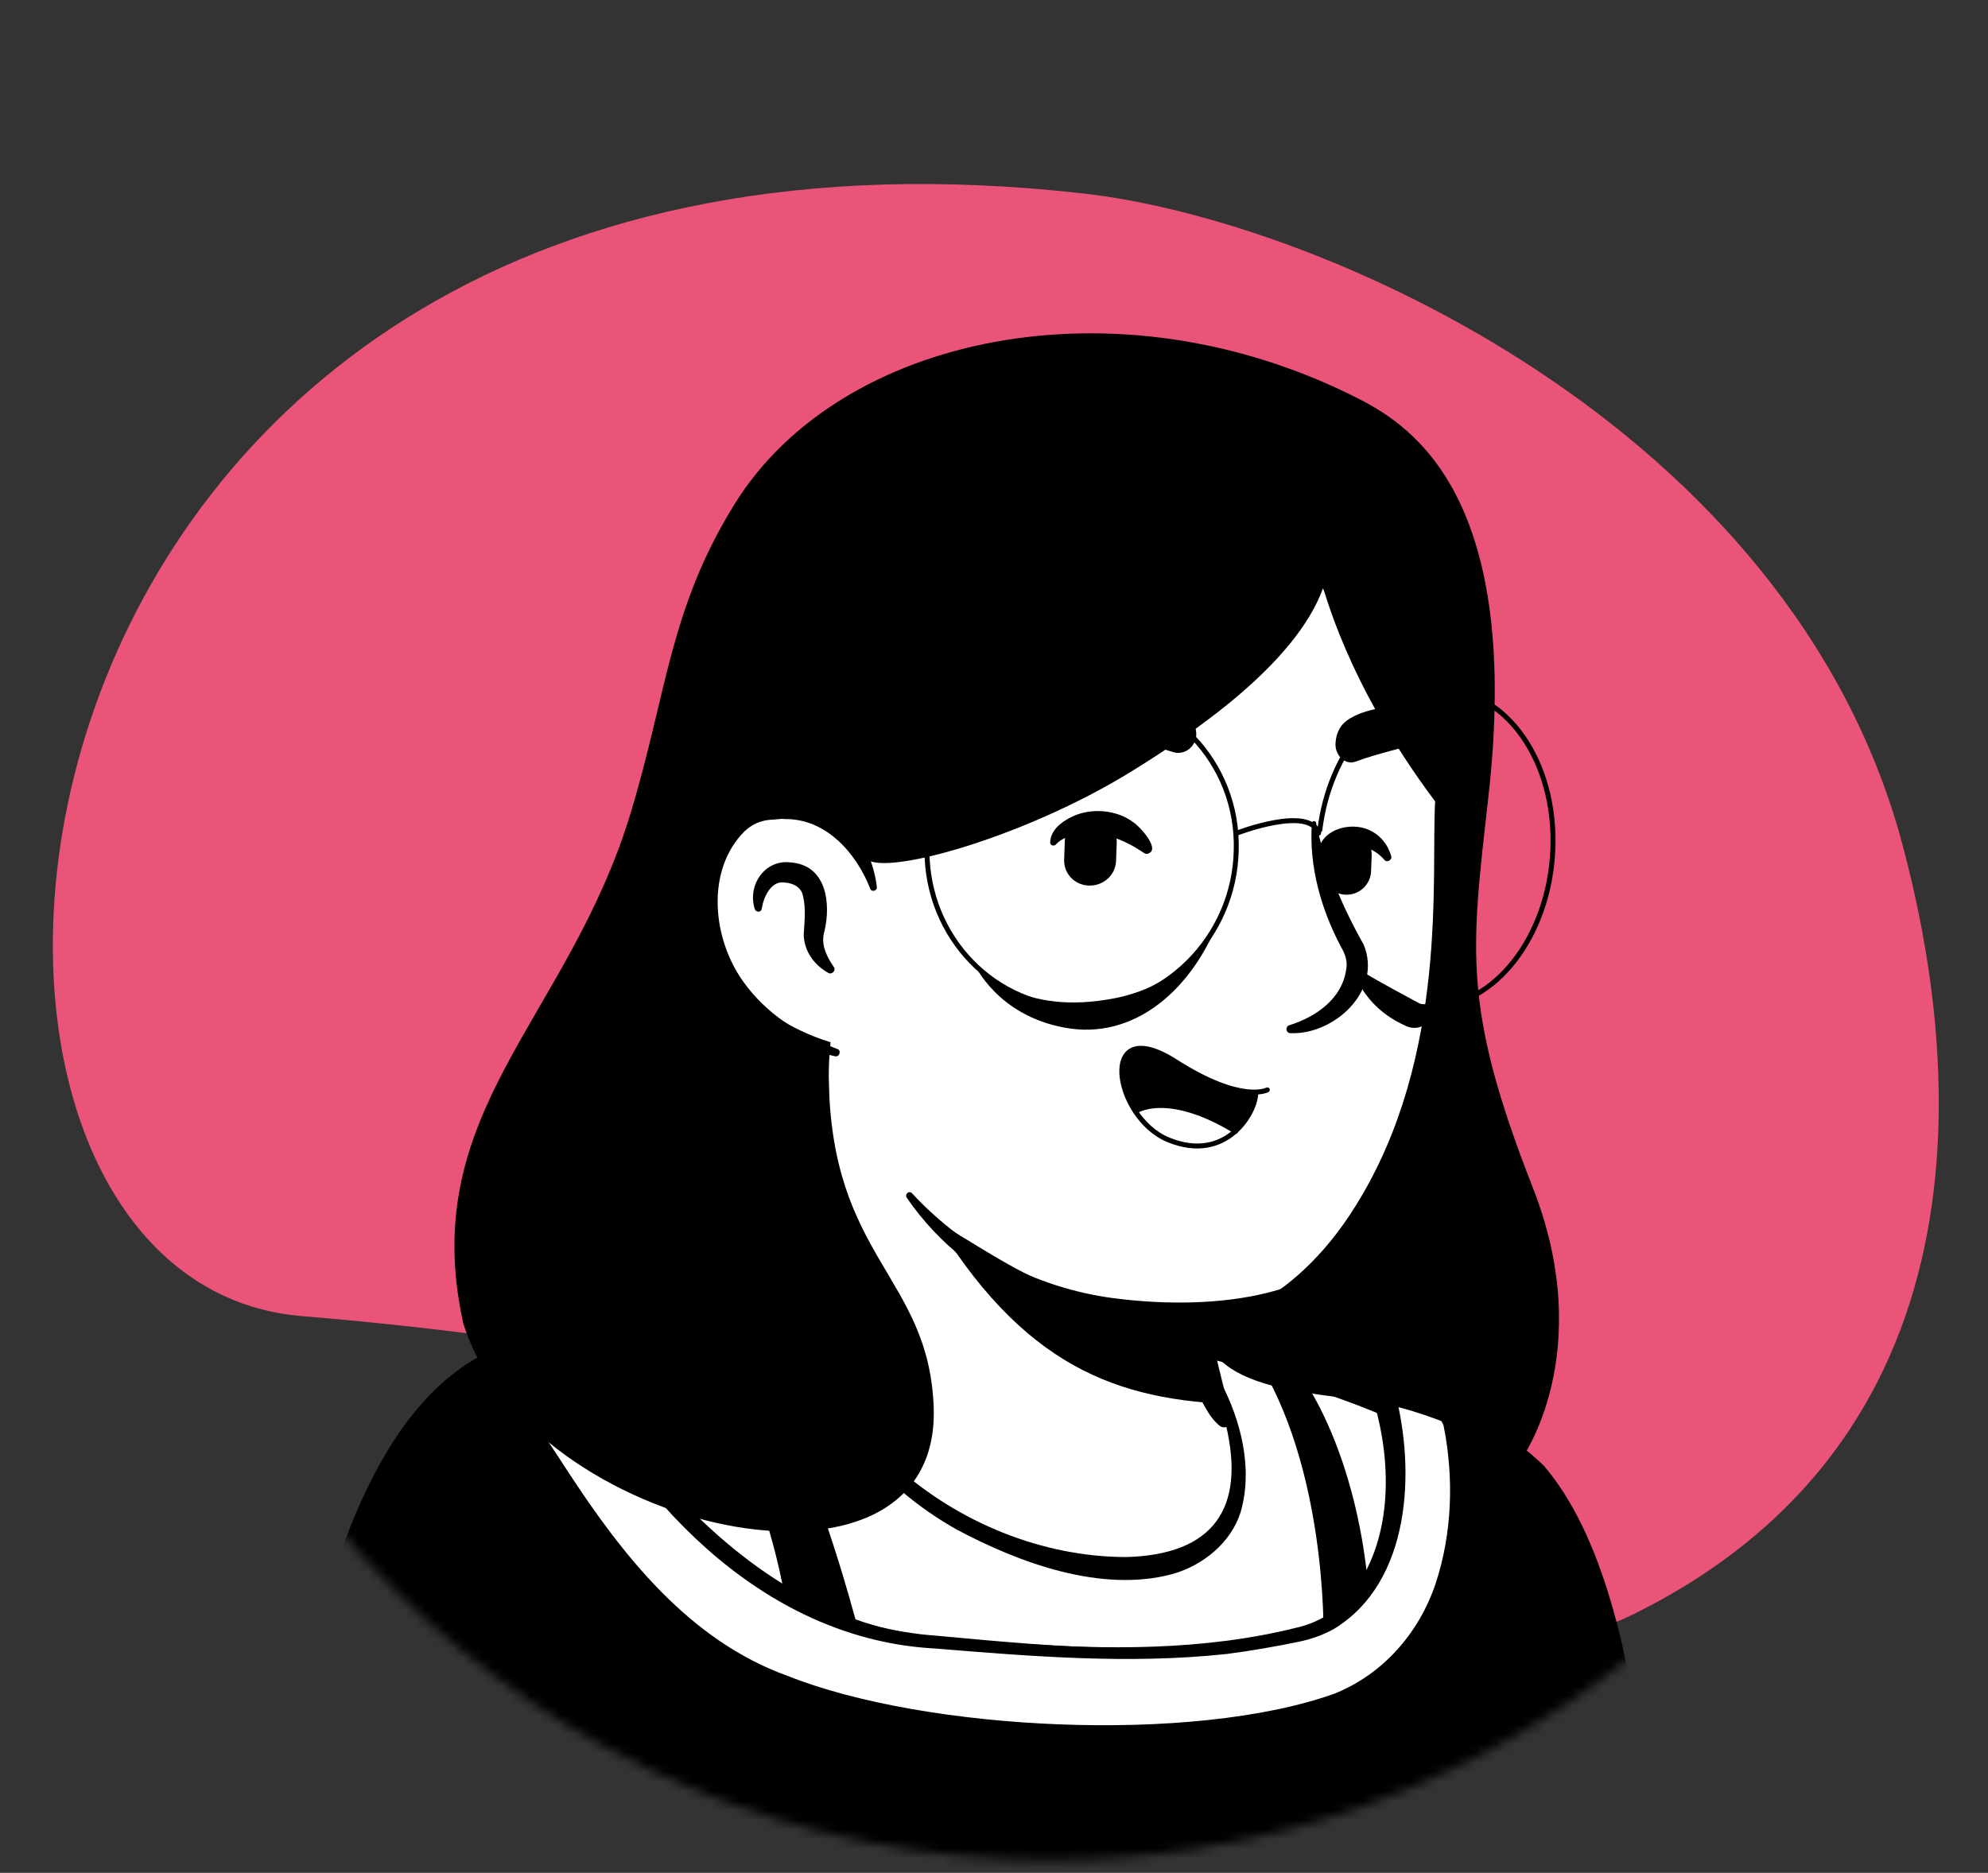 <svg width="208" height="196" viewBox="0 0 208 196" fill="none" xmlns="http://www.w3.org/2000/svg">
<rect x="0" y="0" width="208" height="196" fill="#333333" stroke="none"/>
<path d="M171.023 168.878C209.669 149.692 204.649 109.072 198.981 88.132C187.2 44.613 138.223 23.082 113.462 20.262C-5.09 6.763 -15.272 133.817 31.527 137.733C58.467 139.987 77.952 143.921 91.933 148.842C117.246 157.753 146.986 180.811 171.023 168.878Z" fill="#E95478"/>
<mask id="mask0_324_4944" style="mask-type:alpha" maskUnits="userSpaceOnUse" x="12" y="0" width="196" height="195">
<circle cx="109.875" cy="97.337" r="97.337" fill="#D9D9D9"/>
</mask>
<g mask="url(#mask0_324_4944)">
<path d="M163.237 177.697C162.79 178.017 162.279 178.336 161.833 178.655C161.322 178.974 160.875 179.293 160.365 179.548C159.918 179.804 159.535 180.059 159.088 180.314C159.024 180.378 158.96 180.378 158.897 180.442C157.428 181.336 155.897 182.165 154.365 182.931C153.918 183.187 153.407 183.442 152.96 183.633C152.96 183.633 152.897 183.697 152.833 183.697C152.322 183.953 151.812 184.208 151.301 184.463C150.28 184.974 149.195 185.421 148.173 185.867C147.663 186.123 147.088 186.314 146.578 186.506C146.067 186.697 145.493 186.953 144.982 187.144C144.471 187.336 143.897 187.591 143.386 187.782C143.386 187.782 143.386 187.782 143.322 187.782C142.812 187.974 142.237 188.165 141.727 188.357C140.578 188.74 139.365 189.123 138.216 189.506C137.833 189.633 137.386 189.761 137.003 189.889C135.791 190.272 134.578 190.591 133.365 190.846C132.918 190.974 132.472 191.038 131.961 191.165C130.812 191.421 129.599 191.676 128.451 191.931C128.195 191.995 128.004 191.995 127.748 192.059C127.365 192.123 126.919 192.186 126.536 192.25C125.961 192.314 125.451 192.442 124.876 192.506C124.621 192.569 124.366 192.569 124.11 192.633C123.791 192.697 123.408 192.761 123.025 192.761C122.004 192.889 120.919 193.016 119.898 193.144C119.578 193.208 119.195 193.208 118.876 193.272H118.812C118.366 193.335 117.919 193.335 117.472 193.399C117.025 193.463 116.579 193.463 116.132 193.463C115.876 193.463 115.557 193.527 115.302 193.527C114.791 193.527 114.345 193.591 113.898 193.591C113.259 193.591 112.685 193.654 112.047 193.654C111.408 193.654 110.834 193.654 110.196 193.654C109.749 193.654 109.302 193.654 108.855 193.654C81.92 193.272 57.729 181.846 40.432 163.719C40.432 163.719 40.432 163.655 40.368 163.655C38.453 161.932 40.112 152.741 47.836 146.932C57.538 139.592 80.771 134.996 80.771 134.996C80.771 134.996 89.771 133.528 123.153 140.486C142.684 144.571 157.556 150.507 165.854 166.591C167.577 169.91 169.3 175.017 163.237 177.697Z" fill="white"/>
<path d="M123.344 139.784C135.599 142.273 148.684 144.954 158.769 153.06C162.152 155.804 164.386 159.826 166.237 163.719C167.13 165.634 168.024 167.613 168.726 169.719C169.109 171.123 169.683 172.719 169.364 174.378C169.3 174.825 168.917 175.4 168.598 175.719C167.13 177.187 165.534 178.08 163.939 179.229C154.556 185.74 143.769 190.335 132.599 192.761C107.706 198.186 80.771 193.974 58.878 180.889C51.601 176.485 44.899 171.123 39.155 164.804C38.517 164.038 38.517 162.762 38.517 161.932C38.58 160.017 39.091 158.166 39.729 156.443C41.261 152.485 43.24 148.528 46.623 145.783C49.048 144.124 51.665 142.72 54.346 141.571C62.771 137.996 71.643 135.507 80.771 134.486C81.537 134.422 81.664 135.507 80.898 135.635C72.154 137.422 63.473 140.103 55.367 143.741C52.431 145.209 49.303 146.486 46.942 148.783C44.708 151.209 43.112 154.209 41.836 157.272C41.006 159.123 40.431 162.06 40.687 163.528C44.708 168.315 49.431 172.527 54.537 176.166C82.494 195.697 124.94 196.974 154.684 180.697C157.364 179.229 159.981 177.57 162.471 175.846C163.683 175.017 164.96 174.315 165.917 173.357C165.981 173.293 165.917 173.357 165.917 173.421C165.917 173.485 165.854 173.549 165.854 173.549C165.917 172.783 165.662 171.761 165.343 170.74C164.194 167.038 162.343 163.145 160.364 159.762C157.237 154.719 151.939 151.528 146.578 148.975C142.875 147.251 138.982 145.911 135.025 144.635C131.067 143.358 127.046 142.273 123.025 141.315C122.004 141.06 122.323 139.592 123.344 139.784Z" fill="black"/>
<path d="M70.558 136.975C72.792 140.932 81.281 156.825 82.622 170.868L90.537 173.548C90.537 173.548 84.537 146.996 73.814 134.677C73.814 134.677 72.537 134.103 70.941 135.188C70.431 135.635 70.175 136.337 70.558 136.975Z" fill="black"/>
<path d="M138.471 171.059C138.471 171.059 138.854 153.379 131.195 141.762C131.004 141.443 131.259 140.996 131.642 141.06C132.152 141.188 132.918 141.379 134.131 141.953C136.174 142.911 142.812 153.06 143.386 169.719C143.386 169.655 139.11 171.059 138.471 171.059Z" fill="black"/>
<path d="M160.301 154.464C156.982 150.953 146.961 145.719 145.237 145.847C145.301 145.975 145.301 146.166 145.365 146.358C148.046 155.996 145.876 169.081 136.11 171.251C125.961 173.485 117.472 173.804 97.111 171.761C82.175 170.293 68.133 156.889 60.984 143.613C60.282 142.273 59.452 140.932 58.559 139.72C58.048 139.337 57.091 139.401 56.389 139.975C54.601 141.443 52.24 141.315 52.24 142.72C52.24 142.72 38.708 146.932 33.985 176.612C31.304 193.399 27.538 215.164 27.411 222.569H172.747C171.726 212.611 172.747 168.251 160.301 154.464Z" fill="black"/>
<path d="M159.088 155.613C157.173 153.698 154.684 152.23 152.322 150.826C150.152 149.549 147.471 148.145 145.237 147.507L146.705 145.464L146.769 145.847C148.556 153.315 148.173 162.187 143.003 168.315C141.216 170.357 138.599 171.825 135.918 172.272C130.94 173.293 125.77 173.868 120.663 173.868C111.727 173.804 102.919 173.102 94.111 171.889C87.856 170.548 82.047 167.421 77.005 163.527C69.92 158.038 64.495 150.826 59.452 143.485C58.75 142.464 57.92 141.507 57.027 140.677L57.346 141.06C57.474 141.188 57.537 141.124 57.474 141.124C57.474 141.124 57.346 141.124 57.282 141.188C57.218 141.188 57.218 141.188 57.154 141.315C56.133 142.209 54.474 142.656 53.452 143.23C53.516 143.23 53.644 142.847 53.644 142.783L52.495 144.315L52.303 144.379L52.048 144.507C43.304 149.23 39.091 160.464 36.793 169.655C34.559 180.123 33.219 190.91 31.432 201.441C30.41 208.462 29.134 215.675 28.815 222.632L27.155 220.973H172.747L171.151 222.76C169.811 205.079 170.513 169.208 159.088 155.613ZM161.513 153.379C173.832 167.74 173.066 203.803 174.407 222.441C174.47 223.334 173.832 224.164 172.938 224.228C172.875 224.356 27.474 224.164 27.41 224.228C26.517 224.228 25.751 223.526 25.751 222.632C25.879 218.866 26.389 215.228 26.836 211.654C28.304 200.931 30.091 190.271 31.815 179.612C32.9 172.463 34.368 165.123 37.24 158.357C40.112 151.655 44.389 144.634 51.282 141.379C51.41 141.315 51.538 141.251 51.729 141.188L50.58 142.719C50.516 140.485 52.942 139.911 54.474 139.273C55.495 138.698 56.325 137.869 57.601 137.869C58.239 137.805 59.388 138.06 59.899 138.826C60.793 140.613 61.559 142.4 62.325 144.187C63.601 147.06 65.26 149.741 67.175 152.23C74.069 160.974 83.388 168.634 94.494 170.868C98.196 171.506 102.026 171.634 105.728 171.953C115.749 172.655 125.833 172.782 135.599 170.357C137.897 169.846 139.876 168.634 141.344 166.846C145.684 161.357 145.684 153.315 143.769 146.804L143.641 146.294C143.322 145.336 144.088 144.251 145.109 144.251C146.96 144.315 148.365 145.209 150.024 145.911C154.109 147.953 158.13 150.124 161.513 153.379Z" fill="black"/>
<path d="M140.004 178.144C129.536 182.612 95.133 183.633 77.644 174.187C66.601 168.251 59.453 155.166 56.006 150.124C53.453 146.294 52.176 142.72 52.176 142.72C52.176 141.315 54.602 141.443 56.325 139.975C57.027 139.401 57.985 139.337 58.495 139.72C59.389 140.996 60.219 142.273 60.921 143.613C68.07 156.826 79.367 170.102 97.047 171.761C117.409 173.676 125.898 173.485 136.046 171.251C145.812 169.081 147.982 155.996 145.301 146.358C145.238 146.23 145.238 146.039 145.174 145.847C146.897 145.719 150.216 146.039 151.429 149.102C151.493 149.102 156.408 171.187 140.004 178.144Z" fill="white"/>
<path d="M140.386 179.037C136.173 180.761 131.769 181.399 127.365 181.91C122.961 182.42 118.557 182.612 114.153 182.612C103.111 182.484 91.877 181.463 81.473 177.506C69.601 173.229 61.941 162.442 55.559 152.23C53.644 149.421 51.857 146.549 50.772 143.294C50.452 142.464 50.963 141.315 51.665 140.804C52.623 140.039 53.708 140.039 54.665 139.656C55.303 139.464 55.686 139.081 56.261 138.762C57.282 138.315 58.431 137.932 59.707 138.507C67.048 154.528 79.111 169.846 98.004 171.187C110.515 172.336 123.28 173.612 135.663 170.74C140.641 169.91 143.897 165.442 145.046 160.719C146.322 155.932 145.939 150.762 144.599 146.038C144.471 145.592 144.79 145.145 145.237 145.145C147.982 144.889 151.365 146.102 152.322 148.974C153.407 154.719 153.407 160.591 151.747 166.144C150.088 171.825 145.875 176.803 140.386 179.037ZM139.62 177.25C144.726 175.208 148.492 170.867 150.216 165.697C151.939 160.464 152.13 154.655 151.045 149.23C150.279 147.123 147.599 146.23 145.301 146.549L145.939 145.655C148.109 153.825 147.662 165.57 139.556 170.485C138.407 171.123 137.131 171.57 135.854 171.825C133.365 172.336 130.812 172.782 128.323 173.101C118.174 174.187 107.961 173.357 97.877 172.527C80.579 171.633 67.239 158.038 59.835 143.358C59.325 142.209 58.75 141.124 58.176 139.975L58.303 140.102C57.346 139.528 56.325 140.868 55.431 141.187C54.601 141.634 53.708 141.826 53.005 142.273C52.878 142.4 52.814 142.528 52.814 142.719V142.528C54.282 146.549 56.963 150.187 59.261 153.762C65.069 162.697 72.09 171.697 82.43 175.399C96.855 181.144 124.812 182.548 139.62 177.25Z" fill="black"/>
<path d="M129.343 156.762C128.003 163.336 119.322 167.293 104.706 161.357C89.515 155.23 82.94 140.613 81.281 136.273C90.281 119.422 84.025 107.742 84.025 107.742C104.769 105.955 122.897 130.209 122.897 130.209L125.705 142.209C125.96 143.23 126.471 144.124 127.237 144.762C128.577 147.124 130.173 152.549 129.343 156.762Z" fill="white"/>
<path d="M80.962 136.464C82.174 134.613 82.941 132.443 83.451 130.337C84.409 125.933 84.728 121.465 84.791 116.997V115.337C84.6 113.678 84.025 111.954 83.387 110.423C82.558 108.38 85.557 107.103 86.515 109.146C86.642 109.401 86.642 109.848 86.642 110.103C86.834 118.784 87.217 129.954 81.728 137.166C81.345 137.549 80.579 136.975 80.962 136.464Z" fill="black"/>
<path d="M123.599 130.082C124.556 130.656 124.875 131.422 125.003 132.188C125.386 133.72 125.258 135.379 125.641 136.975C125.961 138.507 126.918 139.975 127.173 141.571C127.492 143.23 128.45 146.741 128.833 148.464C128.96 148.847 128.705 149.294 128.258 149.358C128.003 149.421 127.812 149.358 127.62 149.23C126.79 148.528 126.407 147.826 125.897 146.932C125.067 145.4 124.493 143.996 123.982 142.273C123.535 140.741 123.727 139.081 123.344 137.486C123.024 135.954 122.131 134.486 121.812 132.89C121.62 132.124 121.556 131.294 122.131 130.337C122.514 129.954 123.152 129.826 123.599 130.082Z" fill="black"/>
<path d="M128.195 146.932C116.004 146.294 106.047 142.464 96.345 125.167C104.515 132.379 114.153 135.124 124.301 136.4L125.642 142.273C125.897 143.294 127.429 146.294 128.195 146.932Z" fill="black"/>
<path d="M127.684 144.571C129.855 148.656 131.131 153.762 129.791 158.294C128.77 161.485 125.833 163.847 122.642 164.74C115.238 166.719 106.685 163.591 100.111 160.081C92.005 155.549 86.005 147.953 82.175 139.656C81.92 139.017 82.813 138.507 83.196 139.145C84.537 141.826 86.069 144.443 87.792 146.804C89.515 149.23 91.494 151.464 93.728 153.443C100.238 159.315 109.047 162.953 117.855 162.953C126.919 162.698 130.365 157.911 128.259 149.102C127.94 147.698 127.429 146.23 126.727 145.017C126.344 144.507 127.301 143.932 127.684 144.571Z" fill="black"/>
<path d="M152.385 67.913C153.534 73.275 152.641 76.849 152.13 91.657C151.619 106.21 147.407 126.763 142.237 131.933C138.279 135.826 125.578 138.89 114.28 136.018C108.536 134.55 103.685 131.231 99.727 128.869C94.749 125.869 90.408 116.614 86.834 110.678C84.025 106.019 84.281 111.635 80.643 107.614C75.6 102.125 69.537 91.083 72.537 71.551C77.387 39.893 102.472 36.191 121.046 39.701C139.747 43.212 149.322 53.807 152.385 67.913Z" fill="white"/>
<path d="M83.835 113.231C82.367 110.805 80.452 108.635 78.728 106.338C76.175 102.827 74.26 98.806 72.984 94.657C67.431 76.913 70.814 53.679 87.6 43.212C102.855 33.51 132.472 37.02 144.854 50.297C149.514 55.084 152.514 61.339 153.79 67.849C153.854 68.232 154.045 68.934 154.109 69.317C154.173 69.636 154.365 70.019 154.301 70.402C154.173 71.806 153.918 73.211 153.79 74.615C152.833 83.104 153.088 91.785 152.003 100.274C151.045 109.21 149.769 118.146 147.088 126.762C146.258 129.379 144.663 131.741 142.556 133.464C137.833 137.422 131.642 138.762 125.706 139.017C113.834 139.592 101.77 135.379 94.877 125.358C94.621 124.975 95.132 124.528 95.451 124.911C101.196 131.103 108.983 135.06 117.28 135.954C126.472 137.039 140.322 136.209 144.344 126.38C149.003 112.465 151.428 97.721 151.684 83.104C151.684 79.53 151.492 75.955 151.492 72.317C151.492 71.87 151.556 70.849 151.556 70.402C151.556 70.338 151.556 70.402 151.556 70.402C151.556 70.466 151.556 70.466 151.556 70.402C151.045 69.126 150.854 67.722 150.471 66.445C149.067 61.147 146.514 56.105 142.875 52.084C130.812 38.552 103.94 35.169 88.877 45.318C76.941 53.233 73.75 68.424 72.92 81.828C72.218 91.849 75.154 101.678 82.749 108.571L85.749 111.699C87.026 113.103 84.856 114.763 83.835 113.231Z" fill="black"/>
<path d="M91.367 92.934C91.367 92.934 89.388 83.359 80.069 84.508C72.027 85.53 69.218 104.806 87.473 110.167" fill="white"/>
<path d="M86.643 101.806C85.175 100.976 84.153 99.572 84.09 97.849C84.153 96.572 84.345 95.104 84.026 93.827C83.834 92.615 82.558 92.296 81.6 92.359C80.579 92.551 79.941 93.827 79.749 94.849C79.749 94.912 79.685 95.104 79.685 95.168C79.622 95.487 79.111 95.487 78.983 95.168C78.153 92.678 80.005 89.934 82.685 90.253C86.451 90.508 86.962 94.466 86.26 97.466C85.877 98.742 86.387 99.891 87.09 100.976L87.217 101.168C87.536 101.551 87.026 102.061 86.643 101.806Z" fill="black"/>
<path d="M137.706 86.168C138.663 90.7 140.45 94.912 142.684 98.87C144.663 103.721 139.557 108.316 135.025 108.125C134.514 108.125 134.451 107.423 134.897 107.295C137.77 106.401 140.387 104.486 140.833 101.55C141.025 100.657 140.77 99.891 140.323 99.125C138.216 95.168 136.94 90.636 137.259 86.168C137.259 85.849 137.706 85.849 137.706 86.168Z" fill="black"/>
<path d="M91.047 92.998C89.579 89.232 86.388 85.657 82.111 85.721C81.728 85.657 81.09 85.785 80.707 85.785C79.622 85.849 78.728 86.232 77.899 86.998C73.814 91.083 74.516 98.295 77.835 102.827C78.984 104.423 80.452 105.827 82.111 106.976C83.771 108.125 85.622 109.018 87.6 109.784C88.047 109.912 87.856 110.614 87.409 110.55C83.133 109.657 79.048 107.55 76.239 104.04C71.899 98.806 71.005 90.061 76.175 84.955C77.324 83.934 78.92 83.168 80.516 83.168C81.026 83.168 81.792 83.04 82.303 83.168C84.984 83.296 87.537 84.636 89.196 86.742C90.664 88.53 91.494 90.7 91.749 92.87C91.749 93.253 91.175 93.381 91.047 92.998Z" fill="black"/>
<path d="M131.386 114.252C131.45 115.273 130.684 117.061 129.28 118.337C122.067 113.933 118.812 116.231 118.812 116.231C116.259 112.337 116.833 107.04 123.025 111.061C127.301 113.869 129.982 114.316 131.386 114.252Z" fill="black"/>
<path d="M129.216 118.401C127.684 119.741 125.386 120.571 122.259 119.295C120.791 118.72 119.642 117.571 118.748 116.295C118.812 116.295 122.003 113.997 129.216 118.401Z" fill="white"/>
<path d="M132.599 114.061C132.599 114.061 129.918 115.529 123.025 111.125C114.791 105.827 116.45 116.933 122.259 119.295C128.322 121.784 131.45 116.359 131.386 114.316" stroke="black" stroke-width="0.518" stroke-miterlimit="10" stroke-linecap="round" stroke-linejoin="round"/>
<path d="M118.812 116.295C118.812 116.295 122.068 113.997 129.28 118.401" stroke="black" stroke-width="0.518" stroke-miterlimit="10" stroke-linecap="round" stroke-linejoin="round"/>
<path d="M113.898 92.678C112.366 92.615 111.217 91.338 111.345 89.806L111.408 88.019C111.472 86.487 112.749 85.338 114.281 85.466C115.813 85.53 116.962 86.806 116.834 88.338L116.77 90.125C116.706 91.593 115.43 92.742 113.898 92.678Z" fill="black"/>
<path d="M140.769 93.636C139.365 93.572 138.28 92.359 138.343 90.955L138.407 89.296C138.471 87.891 139.684 86.806 141.088 86.87C142.492 86.934 143.577 88.147 143.514 89.551L143.45 91.21C143.386 92.615 142.173 93.7 140.769 93.636Z" fill="black"/>
<path d="M119.642 89.232C117.536 87.828 115.238 86.87 112.685 87.381C111.855 87.508 111.025 87.764 110.515 88.338C110.323 88.594 109.876 88.53 109.876 88.147C109.94 86.87 111.025 86.04 112.047 85.53C114.025 84.508 116.77 84.7 118.557 86.04C119.195 86.423 121.366 88.785 120.217 89.296C119.961 89.423 119.834 89.359 119.642 89.232Z" fill="black"/>
<path d="M137.897 89.551C137.897 86.87 141.216 85.912 143.259 86.87C144.407 87.38 145.237 88.402 145.556 89.615C145.684 89.998 145.11 90.317 144.854 89.998C143.769 88.721 141.918 88.083 140.45 88.849C140.003 89.104 139.939 89.295 139.812 89.551C139.812 90.827 137.961 90.763 137.897 89.551Z" fill="black"/>
<path d="M122.706 78.7C124.046 79.147 125.387 77.934 125.132 76.466C125.004 75.7 124.685 74.934 124.046 74.36C122.132 72.636 114.217 71.105 109.43 73.338C105.217 75.381 116.579 76.658 122.706 78.7Z" fill="black"/>
<path d="M141.791 79.721C140.706 80.104 139.557 78.955 139.748 77.615C139.812 76.913 140.067 76.211 140.578 75.7C142.11 74.168 147.344 72.955 150.663 75.317C153.535 77.296 146.769 77.87 141.791 79.721Z" fill="black"/>
<path d="M160.368 124.273C152.964 105.38 153.922 99.444 155.709 83.551C159.283 52.275 147.986 44.68 142.05 41.68C116.774 28.851 87.796 35.106 76.881 52.722C70.052 63.701 69.796 72.509 65.967 85.147C59.392 106.785 43.563 116.359 48.478 138.507C55.244 160.336 98.519 169.974 97.689 147.252C97.179 133.529 86.902 131.678 86.711 112.721C86.711 111.444 86.775 110.231 86.902 109.082C69.286 103.529 72.094 84.636 80.073 83.615C85.626 82.913 88.562 86.04 90.03 88.657C90.158 89.04 90.349 89.359 90.54 89.743C91.817 91.913 106.881 87.828 118.37 80.743C125.072 76.594 135.539 69.445 138.412 61.594C138.539 61.275 140.582 71.105 150.156 83.87C149.709 91.466 151.624 110.423 141.922 126.061C134.901 137.486 126.093 138.507 126.093 138.507C126.093 146.103 139.56 145.72 145.177 146.996C152.198 148.528 159.156 152.741 159.156 152.741C159.156 152.741 167.198 141.699 160.368 124.273Z" fill="black"/>
<path d="M141.408 100.912C141.408 100.912 142.174 105.253 147.216 107.423C148.493 107.933 149.833 107.104 149.833 105.699C149.769 105.699 141.727 101.423 141.408 100.912Z" fill="black"/>
<path d="M101.962 100.912C101.962 100.912 104.324 106.274 111.408 107.55C118.493 108.891 124.94 103.784 127.94 95.231C127.94 95.231 125.514 103.146 115.813 104.614C106.238 106.21 101.962 100.912 101.962 100.912Z" fill="black"/>
<path d="M129.344 88.976C129.153 98.104 121.813 105.444 112.94 105.444C104.068 105.444 96.983 98.104 96.983 88.976C97.047 79.785 104.387 72.253 113.387 72.253C122.387 72.253 129.6 79.785 129.344 88.976Z" stroke="black" stroke-width="0.518" stroke-miterlimit="10" stroke-linecap="round" stroke-linejoin="round"/>
<path d="M138.089 86.87C139.11 78.636 144.472 72.19 150.791 72.19C157.62 72.19 162.854 79.721 162.471 88.913C162.088 98.04 156.344 105.38 149.642 105.38C147.152 105.38 144.918 104.423 143.067 102.7" stroke="black" stroke-width="0.518" stroke-miterlimit="10" stroke-linecap="round" stroke-linejoin="round"/>
<path d="M97.175 87.189H88.111" stroke="black" stroke-width="0.518" stroke-miterlimit="10" stroke-linecap="round" stroke-linejoin="round"/>
<path d="M129.408 87.189C129.408 87.189 137.004 84.253 137.961 87.189" stroke="black" stroke-width="0.518" stroke-miterlimit="10" stroke-linecap="round" stroke-linejoin="round"/>
</g>
</svg>
